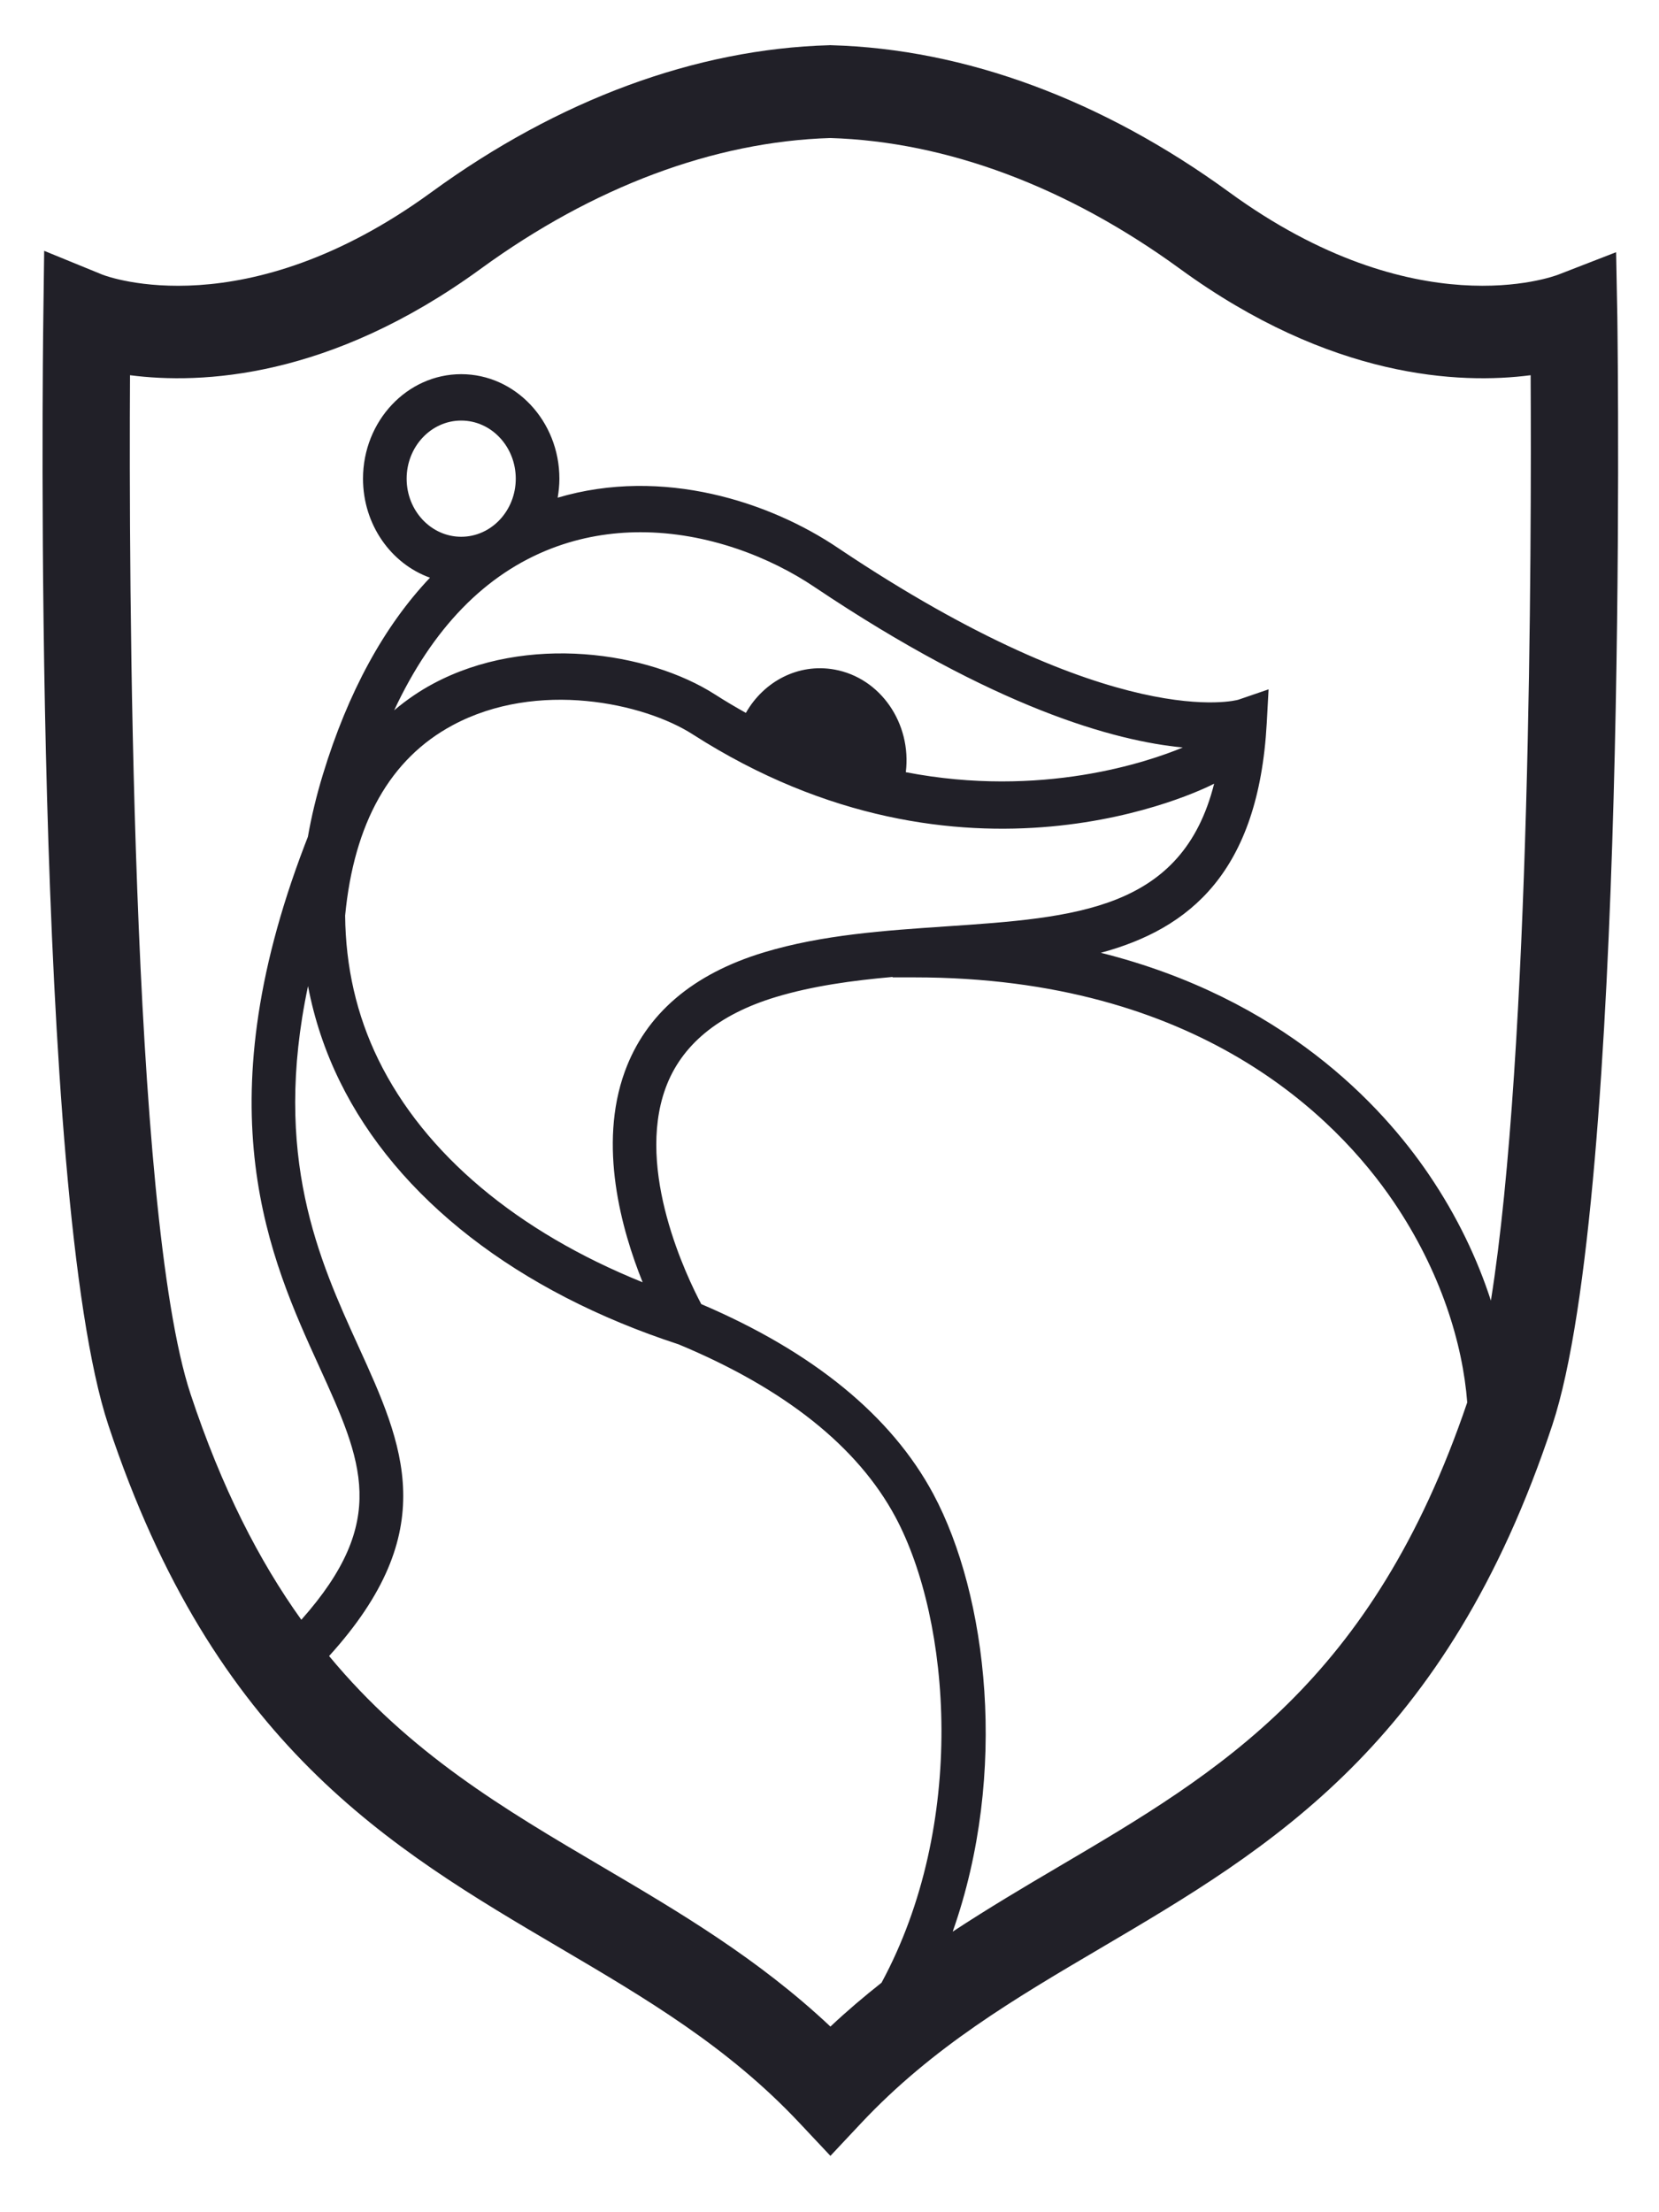<svg width="27" height="36" viewBox="0 0 27 36" fill="none" xmlns="http://www.w3.org/2000/svg">
<g id="Symbols/Crests/Hufflepuff">
<path id="Crest-Hufflepuff" fill-rule="evenodd" clip-rule="evenodd" d="M24.264 21.165C24.047 20.495 23.719 19.797 23.255 19.114C22.482 17.975 20.868 16.245 17.916 15.505C19.359 15.115 20.482 14.197 20.616 11.769L20.646 11.218L20.153 11.387C20.134 11.393 18.154 11.946 13.64 8.918C12.534 8.17 10.787 7.592 9.076 8.099C9.093 7.998 9.104 7.896 9.104 7.79C9.104 6.852 8.387 6.089 7.506 6.089C6.625 6.089 5.908 6.852 5.908 7.79C5.908 8.539 6.366 9.175 6.998 9.401C6.253 10.186 5.662 11.264 5.254 12.607C5.15 12.948 5.069 13.285 5.011 13.617L4.958 13.754C3.303 18.086 4.397 20.488 5.196 22.241C5.899 23.784 6.335 24.748 4.904 26.359C4.218 25.401 3.608 24.216 3.102 22.688C2.119 19.721 2.098 9.278 2.116 6.106C3.271 6.256 5.367 6.164 7.824 4.374C9.655 3.04 11.622 2.304 13.513 2.246C15.405 2.304 17.372 3.04 19.203 4.374C21.66 6.165 23.756 6.256 24.911 6.106C24.926 8.862 24.912 17.103 24.264 21.165ZM17.231 30.376C16.658 30.713 16.079 31.057 15.505 31.434C16.418 28.849 16.07 25.957 15.19 24.313C14.508 23.041 13.237 22.001 11.413 21.222C11.183 20.788 10.343 19.051 10.831 17.71C11.086 17.007 11.692 16.507 12.63 16.224C13.228 16.044 13.875 15.956 14.527 15.898V15.905H14.881C19.509 15.905 21.754 18.192 22.68 19.556C23.45 20.691 23.806 21.868 23.879 22.822C22.335 27.369 19.855 28.831 17.231 30.376ZM12.437 15.497C11.273 15.848 10.51 16.501 10.169 17.437C9.733 18.636 10.112 20.005 10.459 20.867C8.42 20.045 6.909 18.779 6.159 17.246C5.801 16.515 5.625 15.729 5.617 14.899C5.762 13.391 6.349 12.347 7.368 11.801C8.747 11.061 10.481 11.442 11.272 11.949C15.693 14.785 19.583 12.844 19.746 12.76L19.76 12.753C19.241 14.814 17.51 14.933 15.388 15.076C14.403 15.143 13.385 15.211 12.437 15.497ZM8.98 8.923C9.46 8.739 9.948 8.661 10.425 8.661C11.512 8.661 12.539 9.068 13.261 9.556C16.199 11.527 18.146 12.059 19.25 12.164C18.694 12.395 16.953 12.994 14.742 12.566C14.839 11.772 14.33 11.031 13.582 10.896C12.994 10.789 12.43 11.088 12.139 11.601C11.973 11.508 11.806 11.41 11.638 11.302C10.552 10.606 8.575 10.308 7.048 11.127C6.844 11.236 6.628 11.379 6.415 11.559C7.039 10.224 7.898 9.339 8.98 8.923ZM7.506 8.735C7.016 8.735 6.618 8.311 6.618 7.79C6.618 7.268 7.016 6.844 7.506 6.844C7.996 6.844 8.394 7.268 8.394 7.79C8.394 8.311 7.996 8.735 7.506 8.735ZM9.797 30.376C8.205 29.439 6.666 28.532 5.356 26.949C7.202 24.914 6.566 23.518 5.834 21.911C5.194 20.506 4.427 18.819 5.013 16.047C5.115 16.582 5.286 17.099 5.53 17.596C6.463 19.501 8.421 21.021 11.044 21.877C12.773 22.597 13.96 23.543 14.573 24.687C15.477 26.375 15.742 29.686 14.347 32.265C14.065 32.488 13.787 32.723 13.515 32.979C12.338 31.872 11.049 31.113 9.797 30.376ZM26.302 4.104L25.364 4.468C25.27 4.504 23.032 5.334 20.004 3.127C17.942 1.624 15.705 0.797 13.534 0.736L13.512 0.735L13.493 0.736C11.322 0.797 9.084 1.624 7.022 3.127C3.995 5.334 1.756 4.504 1.668 4.47L0.719 4.082L0.705 5.164C0.697 5.745 0.523 19.442 1.763 23.19C3.483 28.386 6.344 30.07 9.111 31.698C10.519 32.527 11.85 33.31 13.013 34.549L13.515 35.083L14.016 34.549C15.18 33.31 16.51 32.528 17.918 31.699C20.684 30.07 23.544 28.386 25.264 23.19C26.504 19.442 26.33 5.745 26.322 5.164L26.302 4.104Z" fill="#212028"/>
</g>
</svg>
